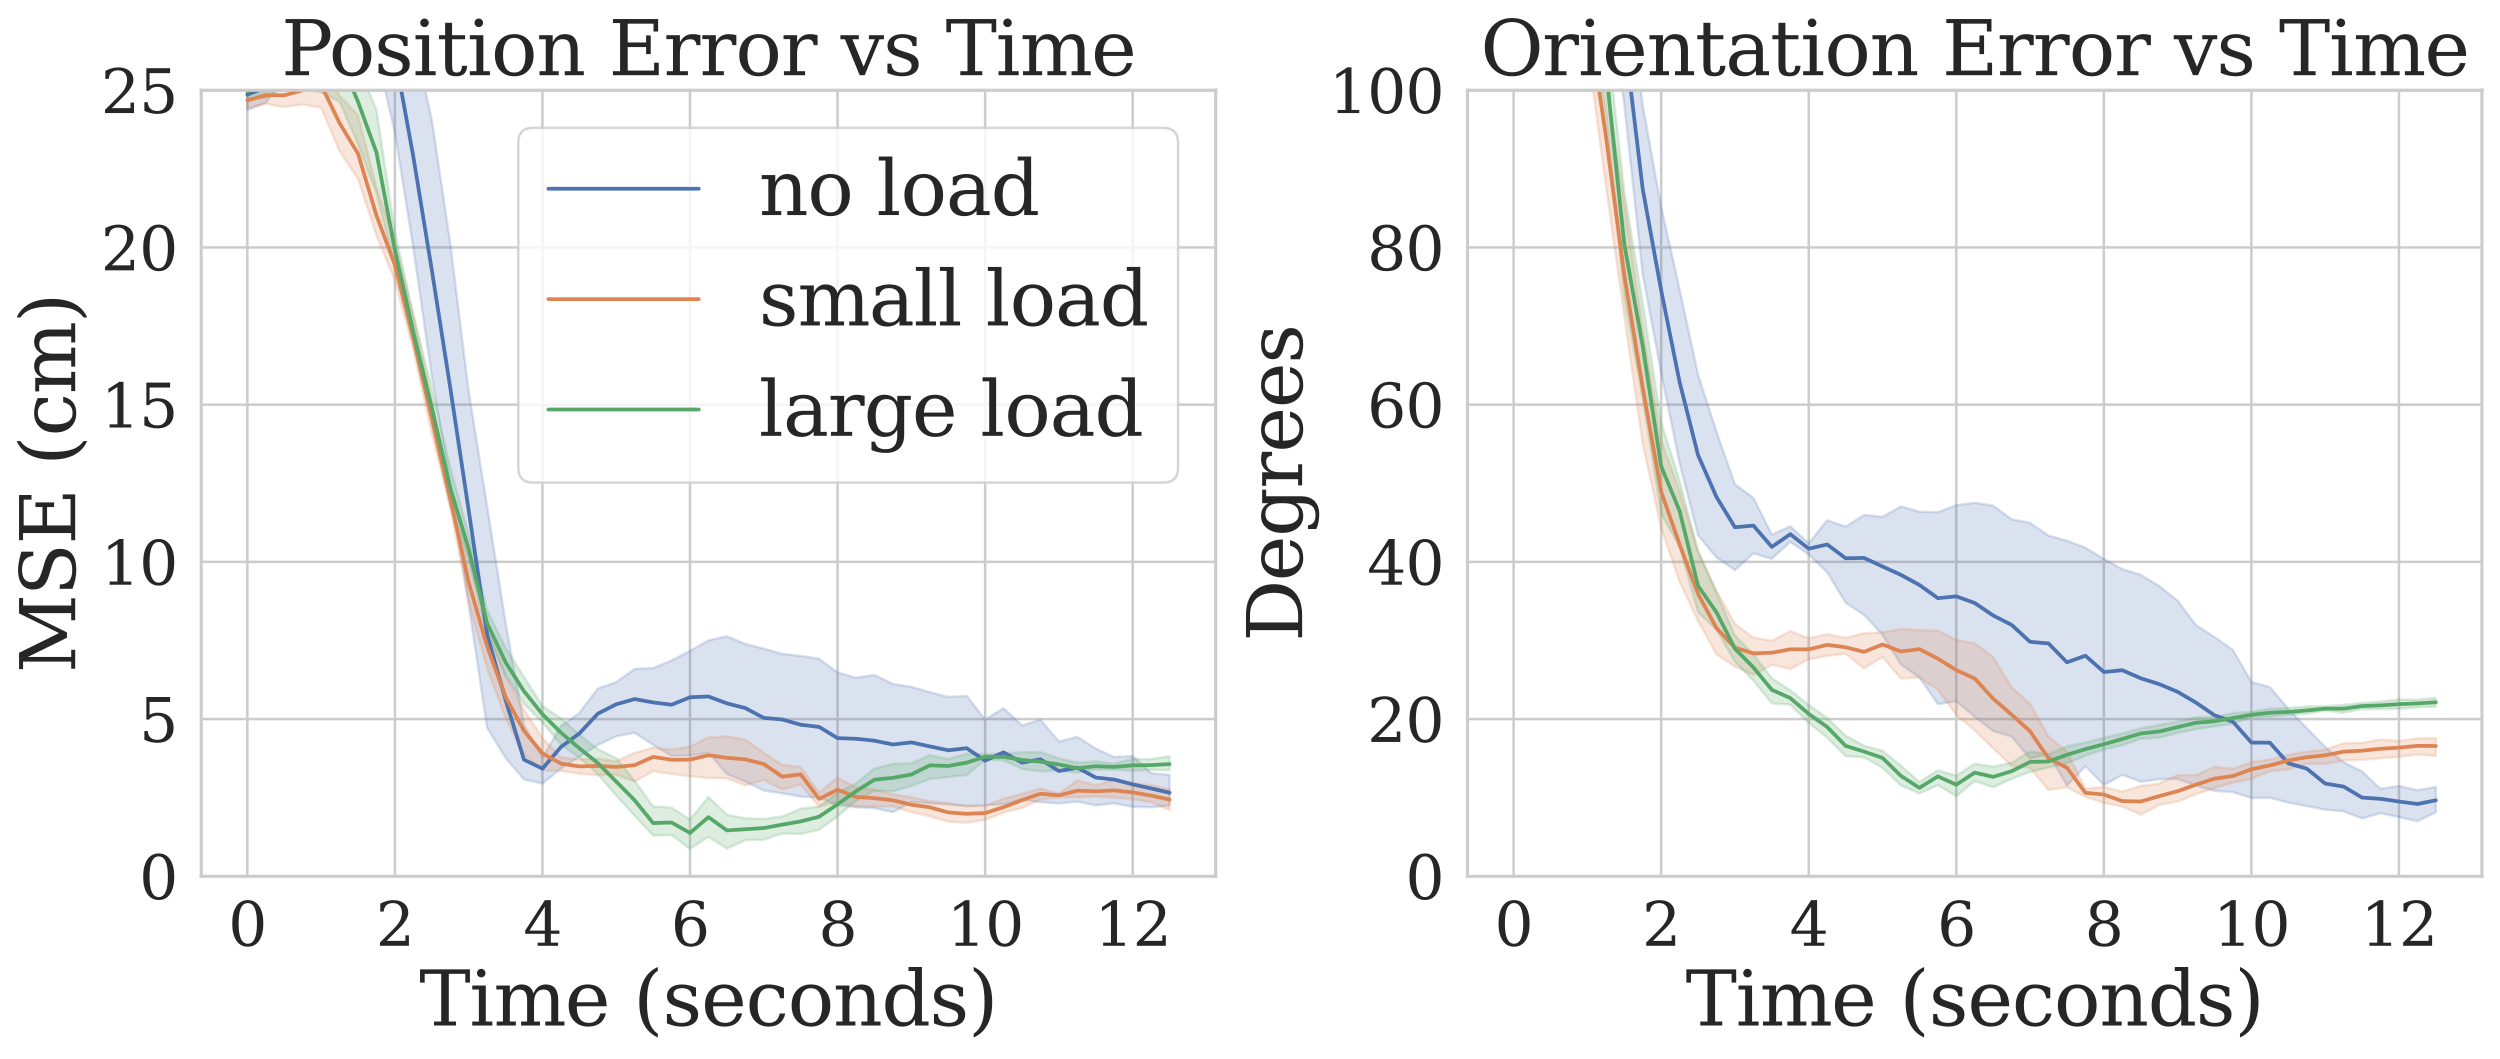 <?xml version="1.0" encoding="utf-8" standalone="no"?>
<!DOCTYPE svg PUBLIC "-//W3C//DTD SVG 1.1//EN"
  "http://www.w3.org/Graphics/SVG/1.1/DTD/svg11.dtd">
<svg xmlns:xlink="http://www.w3.org/1999/xlink" width="997.304pt" height="422.537pt" viewBox="0 0 997.304 422.537" xmlns="http://www.w3.org/2000/svg" version="1.1">
 <defs>
  <style type="text/css">*{stroke-linejoin: round; stroke-linecap: butt}</style>
 </defs>
 <g id="figure_1">
  <g id="patch_1">
   <path d="M 0 422.537 
L 997.304 422.537 
L 997.304 0 
L 0 0 
z
" style="fill: #ffffff"/>
  </g>
  <g id="axes_1">
   <g id="patch_2">
    <path d="M 80.274 349.575 
L 484.959 349.575 
L 484.959 35.995 
L 80.274 35.995 
z
" style="fill: #ffffff"/>
   </g>
   <g id="matplotlib.axis_1">
    <g id="xtick_1">
     <g id="line2d_1">
      <path d="M 98.669 349.575 
L 98.669 35.995 
" clip-path="url(#p1ae5645da7)" style="fill: none; stroke: #cccccc; stroke-linecap: round"/>
     </g>
     <g id="text_1">
      <!-- 0 -->
      <g style="fill: #262626" transform="translate(91.034 377.312) scale(0.24 -0.24)">
       <defs>
        <path id="DejaVuSerif-30" d="M 2034 219 
Q 2513 219 2750 744 
Q 2988 1269 2988 2328 
Q 2988 3391 2750 3916 
Q 2513 4441 2034 4441 
Q 1556 4441 1318 3916 
Q 1081 3391 1081 2328 
Q 1081 1269 1318 744 
Q 1556 219 2034 219 
z
M 2034 -91 
Q 1275 -91 848 546 
Q 422 1184 422 2328 
Q 422 3475 848 4112 
Q 1275 4750 2034 4750 
Q 2797 4750 3222 4112 
Q 3647 3475 3647 2328 
Q 3647 1184 3222 546 
Q 2797 -91 2034 -91 
z
" transform="scale(0.016)"/>
       </defs>
       <use xlink:href="#DejaVuSerif-30"/>
      </g>
     </g>
    </g>
    <g id="xtick_2">
     <g id="line2d_2">
      <path d="M 157.532 349.575 
L 157.532 35.995 
" clip-path="url(#p1ae5645da7)" style="fill: none; stroke: #cccccc; stroke-linecap: round"/>
     </g>
     <g id="text_2">
      <!-- 2 -->
      <g style="fill: #262626" transform="translate(149.897 377.312) scale(0.24 -0.24)">
       <defs>
        <path id="DejaVuSerif-32" d="M 819 3553 
L 469 3553 
L 469 4384 
Q 803 4563 1142 4656 
Q 1481 4750 1806 4750 
Q 2534 4750 2956 4397 
Q 3378 4044 3378 3438 
Q 3378 2753 2422 1800 
Q 2347 1728 2309 1691 
L 1131 513 
L 3078 513 
L 3078 1088 
L 3444 1088 
L 3444 0 
L 434 0 
L 434 341 
L 1850 1753 
Q 2319 2222 2519 2614 
Q 2719 3006 2719 3438 
Q 2719 3909 2473 4175 
Q 2228 4441 1797 4441 
Q 1350 4441 1106 4219 
Q 863 3997 819 3553 
z
" transform="scale(0.016)"/>
       </defs>
       <use xlink:href="#DejaVuSerif-32"/>
      </g>
     </g>
    </g>
    <g id="xtick_3">
     <g id="line2d_3">
      <path d="M 216.396 349.575 
L 216.396 35.995 
" clip-path="url(#p1ae5645da7)" style="fill: none; stroke: #cccccc; stroke-linecap: round"/>
     </g>
     <g id="text_3">
      <!-- 4 -->
      <g style="fill: #262626" transform="translate(208.761 377.312) scale(0.24 -0.24)">
       <defs>
        <path id="DejaVuSerif-34" d="M 2234 1581 
L 2234 4063 
L 641 1581 
L 2234 1581 
z
M 3609 0 
L 1484 0 
L 1484 331 
L 2234 331 
L 2234 1247 
L 197 1247 
L 197 1588 
L 2241 4750 
L 2859 4750 
L 2859 1581 
L 3750 1581 
L 3750 1247 
L 2859 1247 
L 2859 331 
L 3609 331 
L 3609 0 
z
" transform="scale(0.016)"/>
       </defs>
       <use xlink:href="#DejaVuSerif-34"/>
      </g>
     </g>
    </g>
    <g id="xtick_4">
     <g id="line2d_4">
      <path d="M 275.259 349.575 
L 275.259 35.995 
" clip-path="url(#p1ae5645da7)" style="fill: none; stroke: #cccccc; stroke-linecap: round"/>
     </g>
     <g id="text_4">
      <!-- 6 -->
      <g style="fill: #262626" transform="translate(267.624 377.312) scale(0.24 -0.24)">
       <defs>
        <path id="DejaVuSerif-36" d="M 2094 219 
Q 2534 219 2771 542 
Q 3009 866 3009 1472 
Q 3009 2078 2771 2401 
Q 2534 2725 2094 2725 
Q 1647 2725 1412 2412 
Q 1178 2100 1178 1509 
Q 1178 888 1415 553 
Q 1653 219 2094 219 
z
M 1075 2569 
Q 1288 2803 1556 2918 
Q 1825 3034 2163 3034 
Q 2859 3034 3264 2615 
Q 3669 2197 3669 1472 
Q 3669 763 3233 336 
Q 2797 -91 2069 -91 
Q 1278 -91 853 498 
Q 428 1088 428 2181 
Q 428 3406 931 4078 
Q 1434 4750 2350 4750 
Q 2597 4750 2869 4703 
Q 3141 4656 3425 4563 
L 3425 3794 
L 3072 3794 
Q 3034 4109 2831 4275 
Q 2628 4441 2284 4441 
Q 1678 4441 1381 3981 
Q 1084 3522 1075 2569 
z
" transform="scale(0.016)"/>
       </defs>
       <use xlink:href="#DejaVuSerif-36"/>
      </g>
     </g>
    </g>
    <g id="xtick_5">
     <g id="line2d_5">
      <path d="M 334.122 349.575 
L 334.122 35.995 
" clip-path="url(#p1ae5645da7)" style="fill: none; stroke: #cccccc; stroke-linecap: round"/>
     </g>
     <g id="text_5">
      <!-- 8 -->
      <g style="fill: #262626" transform="translate(326.487 377.312) scale(0.24 -0.24)">
       <defs>
        <path id="DejaVuSerif-38" d="M 2981 1275 
Q 2981 1775 2732 2051 
Q 2484 2328 2034 2328 
Q 1584 2328 1336 2051 
Q 1088 1775 1088 1275 
Q 1088 772 1336 495 
Q 1584 219 2034 219 
Q 2484 219 2732 495 
Q 2981 772 2981 1275 
z
M 2853 3541 
Q 2853 3966 2637 4203 
Q 2422 4441 2034 4441 
Q 1650 4441 1433 4203 
Q 1216 3966 1216 3541 
Q 1216 3113 1433 2875 
Q 1650 2638 2034 2638 
Q 2422 2638 2637 2875 
Q 2853 3113 2853 3541 
z
M 2516 2484 
Q 3047 2413 3344 2092 
Q 3641 1772 3641 1275 
Q 3641 619 3225 264 
Q 2809 -91 2034 -91 
Q 1263 -91 845 264 
Q 428 619 428 1275 
Q 428 1772 725 2092 
Q 1022 2413 1556 2484 
Q 1084 2569 832 2842 
Q 581 3116 581 3541 
Q 581 4103 968 4426 
Q 1356 4750 2034 4750 
Q 2713 4750 3100 4426 
Q 3488 4103 3488 3541 
Q 3488 3116 3236 2842 
Q 2984 2569 2516 2484 
z
" transform="scale(0.016)"/>
       </defs>
       <use xlink:href="#DejaVuSerif-38"/>
      </g>
     </g>
    </g>
    <g id="xtick_6">
     <g id="line2d_6">
      <path d="M 392.986 349.575 
L 392.986 35.995 
" clip-path="url(#p1ae5645da7)" style="fill: none; stroke: #cccccc; stroke-linecap: round"/>
     </g>
     <g id="text_6">
      <!-- 10 -->
      <g style="fill: #262626" transform="translate(377.716 377.312) scale(0.24 -0.24)">
       <defs>
        <path id="DejaVuSerif-31" d="M 909 0 
L 909 331 
L 1722 331 
L 1722 4213 
L 781 3603 
L 781 4013 
L 1919 4750 
L 2350 4750 
L 2350 331 
L 3163 331 
L 3163 0 
L 909 0 
z
" transform="scale(0.016)"/>
       </defs>
       <use xlink:href="#DejaVuSerif-31"/>
       <use xlink:href="#DejaVuSerif-30" x="63.623"/>
      </g>
     </g>
    </g>
    <g id="xtick_7">
     <g id="line2d_7">
      <path d="M 451.849 349.575 
L 451.849 35.995 
" clip-path="url(#p1ae5645da7)" style="fill: none; stroke: #cccccc; stroke-linecap: round"/>
     </g>
     <g id="text_7">
      <!-- 12 -->
      <g style="fill: #262626" transform="translate(436.579 377.312) scale(0.24 -0.24)">
       <use xlink:href="#DejaVuSerif-31"/>
       <use xlink:href="#DejaVuSerif-32" x="63.623"/>
      </g>
     </g>
    </g>
    <g id="text_8">
     <!-- Time (seconds) -->
     <g style="fill: #262626" transform="translate(167.274 409.098) scale(0.3 -0.3)">
      <defs>
       <path id="DejaVuSerif-54" d="M 1222 0 
L 1222 331 
L 1819 331 
L 1819 4294 
L 447 4294 
L 447 3566 
L 63 3566 
L 63 4666 
L 4206 4666 
L 4206 3566 
L 3822 3566 
L 3822 4294 
L 2450 4294 
L 2450 331 
L 3047 331 
L 3047 0 
L 1222 0 
z
" transform="scale(0.016)"/>
       <path id="DejaVuSerif-69" d="M 622 4353 
Q 622 4497 726 4603 
Q 831 4709 978 4709 
Q 1122 4709 1226 4603 
Q 1331 4497 1331 4353 
Q 1331 4206 1228 4103 
Q 1125 4000 978 4000 
Q 831 4000 726 4103 
Q 622 4206 622 4353 
z
M 1356 331 
L 1900 331 
L 1900 0 
L 231 0 
L 231 331 
L 781 331 
L 781 2988 
L 231 2988 
L 231 3322 
L 1356 3322 
L 1356 331 
z
" transform="scale(0.016)"/>
       <path id="DejaVuSerif-6d" d="M 3316 2675 
Q 3481 3041 3739 3227 
Q 3997 3413 4341 3413 
Q 4863 3413 5119 3089 
Q 5375 2766 5375 2113 
L 5375 331 
L 5894 331 
L 5894 0 
L 4300 0 
L 4300 331 
L 4800 331 
L 4800 2047 
Q 4800 2556 4650 2772 
Q 4500 2988 4153 2988 
Q 3769 2988 3567 2697 
Q 3366 2406 3366 1850 
L 3366 331 
L 3866 331 
L 3866 0 
L 2291 0 
L 2291 331 
L 2791 331 
L 2791 2069 
Q 2791 2566 2641 2777 
Q 2491 2988 2144 2988 
Q 1759 2988 1557 2697 
Q 1356 2406 1356 1850 
L 1356 331 
L 1856 331 
L 1856 0 
L 263 0 
L 263 331 
L 781 331 
L 781 2994 
L 231 2994 
L 231 3322 
L 1356 3322 
L 1356 2731 
Q 1516 3063 1762 3238 
Q 2009 3413 2322 3413 
Q 2709 3413 2968 3220 
Q 3228 3028 3316 2675 
z
" transform="scale(0.016)"/>
       <path id="DejaVuSerif-65" d="M 3469 1600 
L 991 1600 
L 991 1575 
Q 991 903 1244 561 
Q 1497 219 1991 219 
Q 2369 219 2611 417 
Q 2853 616 2950 1006 
L 3413 1006 
Q 3275 459 2904 184 
Q 2534 -91 1931 -91 
Q 1203 -91 761 389 
Q 319 869 319 1663 
Q 319 2450 753 2931 
Q 1188 3413 1894 3413 
Q 2647 3413 3050 2948 
Q 3453 2484 3469 1600 
z
M 2791 1931 
Q 2772 2513 2545 2808 
Q 2319 3103 1894 3103 
Q 1497 3103 1269 2806 
Q 1041 2509 991 1931 
L 2791 1931 
z
" transform="scale(0.016)"/>
       <path id="DejaVuSerif-20" transform="scale(0.016)"/>
       <path id="DejaVuSerif-28" d="M 2041 -997 
Q 1281 -656 893 83 
Q 506 822 506 1931 
Q 506 3044 893 3783 
Q 1281 4522 2041 4863 
L 2041 4556 
Q 1559 4225 1350 3623 
Q 1141 3022 1141 1931 
Q 1141 844 1350 242 
Q 1559 -359 2041 -691 
L 2041 -997 
z
" transform="scale(0.016)"/>
       <path id="DejaVuSerif-73" d="M 359 184 
L 359 959 
L 691 959 
Q 703 588 923 403 
Q 1144 219 1575 219 
Q 1963 219 2166 364 
Q 2369 509 2369 788 
Q 2369 1006 2220 1140 
Q 2072 1275 1594 1428 
L 1178 1569 
Q 750 1706 558 1912 
Q 366 2119 366 2438 
Q 366 2894 700 3153 
Q 1034 3413 1625 3413 
Q 1888 3413 2178 3344 
Q 2469 3275 2778 3144 
L 2778 2419 
L 2447 2419 
Q 2434 2741 2221 2922 
Q 2009 3103 1644 3103 
Q 1281 3103 1095 2975 
Q 909 2847 909 2591 
Q 909 2381 1050 2254 
Q 1191 2128 1613 1997 
L 2069 1856 
Q 2541 1709 2748 1489 
Q 2956 1269 2956 922 
Q 2956 450 2595 179 
Q 2234 -91 1600 -91 
Q 1278 -91 972 -22 
Q 666 47 359 184 
z
" transform="scale(0.016)"/>
       <path id="DejaVuSerif-63" d="M 3291 997 
Q 3169 466 2822 187 
Q 2475 -91 1925 -91 
Q 1200 -91 759 389 
Q 319 869 319 1663 
Q 319 2459 759 2936 
Q 1200 3413 1925 3413 
Q 2241 3413 2553 3339 
Q 2866 3266 3181 3116 
L 3181 2266 
L 2847 2266 
Q 2781 2703 2561 2903 
Q 2341 3103 1931 3103 
Q 1466 3103 1228 2742 
Q 991 2381 991 1663 
Q 991 944 1227 581 
Q 1463 219 1931 219 
Q 2303 219 2525 412 
Q 2747 606 2828 997 
L 3291 997 
z
" transform="scale(0.016)"/>
       <path id="DejaVuSerif-6f" d="M 1925 219 
Q 2388 219 2623 584 
Q 2859 950 2859 1663 
Q 2859 2375 2623 2739 
Q 2388 3103 1925 3103 
Q 1463 3103 1227 2739 
Q 991 2375 991 1663 
Q 991 950 1228 584 
Q 1466 219 1925 219 
z
M 1925 -91 
Q 1200 -91 759 389 
Q 319 869 319 1663 
Q 319 2456 758 2934 
Q 1197 3413 1925 3413 
Q 2653 3413 3092 2934 
Q 3531 2456 3531 1663 
Q 3531 869 3092 389 
Q 2653 -91 1925 -91 
z
" transform="scale(0.016)"/>
       <path id="DejaVuSerif-6e" d="M 263 0 
L 263 331 
L 781 331 
L 781 2988 
L 231 2988 
L 231 3322 
L 1356 3322 
L 1356 2731 
Q 1516 3069 1770 3241 
Q 2025 3413 2363 3413 
Q 2913 3413 3172 3097 
Q 3431 2781 3431 2113 
L 3431 331 
L 3944 331 
L 3944 0 
L 2356 0 
L 2356 331 
L 2853 331 
L 2853 1931 
Q 2853 2541 2703 2767 
Q 2553 2994 2175 2994 
Q 1775 2994 1565 2701 
Q 1356 2409 1356 1850 
L 1356 331 
L 1856 331 
L 1856 0 
L 263 0 
z
" transform="scale(0.016)"/>
       <path id="DejaVuSerif-64" d="M 3359 331 
L 3909 331 
L 3909 0 
L 2784 0 
L 2784 519 
Q 2616 206 2355 57 
Q 2094 -91 1709 -91 
Q 1097 -91 708 395 
Q 319 881 319 1663 
Q 319 2444 706 2928 
Q 1094 3413 1709 3413 
Q 2094 3413 2355 3264 
Q 2616 3116 2784 2803 
L 2784 4531 
L 2241 4531 
L 2241 4863 
L 3359 4863 
L 3359 331 
z
M 2784 1497 
L 2784 1825 
Q 2784 2422 2554 2737 
Q 2325 3053 1888 3053 
Q 1444 3053 1217 2703 
Q 991 2353 991 1663 
Q 991 975 1217 622 
Q 1444 269 1888 269 
Q 2325 269 2554 583 
Q 2784 897 2784 1497 
z
" transform="scale(0.016)"/>
       <path id="DejaVuSerif-29" d="M 453 -997 
L 453 -691 
Q 934 -359 1145 242 
Q 1356 844 1356 1931 
Q 1356 3022 1145 3623 
Q 934 4225 453 4556 
L 453 4863 
Q 1216 4522 1603 3783 
Q 1991 3044 1991 1931 
Q 1991 822 1603 83 
Q 1216 -656 453 -997 
z
" transform="scale(0.016)"/>
      </defs>
      <use xlink:href="#DejaVuSerif-54"/>
      <use xlink:href="#DejaVuSerif-69" x="66.699"/>
      <use xlink:href="#DejaVuSerif-6d" x="98.682"/>
      <use xlink:href="#DejaVuSerif-65" x="193.506"/>
      <use xlink:href="#DejaVuSerif-20" x="252.686"/>
      <use xlink:href="#DejaVuSerif-28" x="284.473"/>
      <use xlink:href="#DejaVuSerif-73" x="323.486"/>
      <use xlink:href="#DejaVuSerif-65" x="374.805"/>
      <use xlink:href="#DejaVuSerif-63" x="433.984"/>
      <use xlink:href="#DejaVuSerif-6f" x="489.99"/>
      <use xlink:href="#DejaVuSerif-6e" x="550.195"/>
      <use xlink:href="#DejaVuSerif-64" x="614.6"/>
      <use xlink:href="#DejaVuSerif-73" x="678.613"/>
      <use xlink:href="#DejaVuSerif-29" x="729.932"/>
     </g>
    </g>
   </g>
   <g id="matplotlib.axis_2">
    <g id="ytick_1">
     <g id="line2d_8">
      <path d="M 80.274 349.575 
L 484.959 349.575 
" clip-path="url(#p1ae5645da7)" style="fill: none; stroke: #cccccc; stroke-linecap: round"/>
     </g>
     <g id="text_9">
      <!-- 0 -->
      <g style="fill: #262626" transform="translate(55.504 358.693) scale(0.24 -0.24)">
       <use xlink:href="#DejaVuSerif-30"/>
      </g>
     </g>
    </g>
    <g id="ytick_2">
     <g id="line2d_9">
      <path d="M 80.274 286.859 
L 484.959 286.859 
" clip-path="url(#p1ae5645da7)" style="fill: none; stroke: #cccccc; stroke-linecap: round"/>
     </g>
     <g id="text_10">
      <!-- 5 -->
      <g style="fill: #262626" transform="translate(55.504 295.977) scale(0.24 -0.24)">
       <defs>
        <path id="DejaVuSerif-35" d="M 3219 4666 
L 3219 4153 
L 1081 4153 
L 1081 2816 
Q 1244 2928 1461 2984 
Q 1678 3041 1947 3041 
Q 2703 3041 3140 2622 
Q 3578 2203 3578 1478 
Q 3578 738 3136 323 
Q 2694 -91 1894 -91 
Q 1572 -91 1234 -12 
Q 897 66 544 225 
L 544 1131 
L 897 1131 
Q 925 688 1179 453 
Q 1434 219 1894 219 
Q 2388 219 2653 544 
Q 2919 869 2919 1478 
Q 2919 2084 2655 2407 
Q 2391 2731 1894 2731 
Q 1613 2731 1398 2631 
Q 1184 2531 1019 2322 
L 750 2322 
L 750 4666 
L 3219 4666 
z
" transform="scale(0.016)"/>
       </defs>
       <use xlink:href="#DejaVuSerif-35"/>
      </g>
     </g>
    </g>
    <g id="ytick_3">
     <g id="line2d_10">
      <path d="M 80.274 224.143 
L 484.959 224.143 
" clip-path="url(#p1ae5645da7)" style="fill: none; stroke: #cccccc; stroke-linecap: round"/>
     </g>
     <g id="text_11">
      <!-- 10 -->
      <g style="fill: #262626" transform="translate(40.234 233.261) scale(0.24 -0.24)">
       <use xlink:href="#DejaVuSerif-31"/>
       <use xlink:href="#DejaVuSerif-30" x="63.623"/>
      </g>
     </g>
    </g>
    <g id="ytick_4">
     <g id="line2d_11">
      <path d="M 80.274 161.427 
L 484.959 161.427 
" clip-path="url(#p1ae5645da7)" style="fill: none; stroke: #cccccc; stroke-linecap: round"/>
     </g>
     <g id="text_12">
      <!-- 15 -->
      <g style="fill: #262626" transform="translate(40.234 170.545) scale(0.24 -0.24)">
       <use xlink:href="#DejaVuSerif-31"/>
       <use xlink:href="#DejaVuSerif-35" x="63.623"/>
      </g>
     </g>
    </g>
    <g id="ytick_5">
     <g id="line2d_12">
      <path d="M 80.274 98.711 
L 484.959 98.711 
" clip-path="url(#p1ae5645da7)" style="fill: none; stroke: #cccccc; stroke-linecap: round"/>
     </g>
     <g id="text_13">
      <!-- 20 -->
      <g style="fill: #262626" transform="translate(40.234 107.829) scale(0.24 -0.24)">
       <use xlink:href="#DejaVuSerif-32"/>
       <use xlink:href="#DejaVuSerif-30" x="63.623"/>
      </g>
     </g>
    </g>
    <g id="ytick_6">
     <g id="line2d_13">
      <path d="M 80.274 35.995 
L 484.959 35.995 
" clip-path="url(#p1ae5645da7)" style="fill: none; stroke: #cccccc; stroke-linecap: round"/>
     </g>
     <g id="text_14">
      <!-- 25 -->
      <g style="fill: #262626" transform="translate(40.234 45.113) scale(0.24 -0.24)">
       <use xlink:href="#DejaVuSerif-32"/>
       <use xlink:href="#DejaVuSerif-35" x="63.623"/>
      </g>
     </g>
    </g>
    <g id="text_15">
     <!-- MSE (cm) -->
     <g style="fill: #262626" transform="translate(29.995 268.465) rotate(-90) scale(0.3 -0.3)">
      <defs>
       <path id="DejaVuSerif-4d" d="M 353 0 
L 353 331 
L 947 331 
L 947 4331 
L 319 4331 
L 319 4666 
L 1678 4666 
L 3316 1344 
L 4953 4666 
L 6228 4666 
L 6228 4331 
L 5606 4331 
L 5606 331 
L 6203 331 
L 6203 0 
L 4378 0 
L 4378 331 
L 4972 331 
L 4972 3938 
L 3372 684 
L 2931 684 
L 1331 3938 
L 1331 331 
L 1925 331 
L 1925 0 
L 353 0 
z
" transform="scale(0.016)"/>
       <path id="DejaVuSerif-53" d="M 594 225 
L 594 1288 
L 953 1284 
Q 969 753 1261 498 
Q 1553 244 2150 244 
Q 2706 244 2998 464 
Q 3291 684 3291 1106 
Q 3291 1444 3114 1625 
Q 2938 1806 2369 1978 
L 1753 2163 
Q 1084 2366 811 2669 
Q 538 2972 538 3500 
Q 538 4094 959 4422 
Q 1381 4750 2144 4750 
Q 2469 4750 2856 4679 
Q 3244 4609 3681 4475 
L 3681 3481 
L 3328 3481 
Q 3275 3975 2998 4195 
Q 2722 4416 2156 4416 
Q 1663 4416 1405 4214 
Q 1147 4013 1147 3628 
Q 1147 3294 1340 3103 
Q 1534 2913 2163 2725 
L 2741 2553 
Q 3375 2363 3645 2067 
Q 3916 1772 3916 1275 
Q 3916 597 3481 253 
Q 3047 -91 2188 -91 
Q 1803 -91 1404 -12 
Q 1006 66 594 225 
z
" transform="scale(0.016)"/>
       <path id="DejaVuSerif-45" d="M 353 0 
L 353 331 
L 947 331 
L 947 4331 
L 353 4331 
L 353 4666 
L 4109 4666 
L 4109 3628 
L 3725 3628 
L 3725 4281 
L 1581 4281 
L 1581 2719 
L 3109 2719 
L 3109 3303 
L 3494 3303 
L 3494 1753 
L 3109 1753 
L 3109 2338 
L 1581 2338 
L 1581 384 
L 3775 384 
L 3775 1038 
L 4159 1038 
L 4159 0 
L 353 0 
z
" transform="scale(0.016)"/>
      </defs>
      <use xlink:href="#DejaVuSerif-4d"/>
      <use xlink:href="#DejaVuSerif-53" x="102.393"/>
      <use xlink:href="#DejaVuSerif-45" x="170.898"/>
      <use xlink:href="#DejaVuSerif-20" x="243.896"/>
      <use xlink:href="#DejaVuSerif-28" x="275.684"/>
      <use xlink:href="#DejaVuSerif-63" x="314.697"/>
      <use xlink:href="#DejaVuSerif-6d" x="370.703"/>
      <use xlink:href="#DejaVuSerif-29" x="465.527"/>
     </g>
    </g>
   </g>
   <g id="PolyCollection_1">
    <defs>
     <path id="m6fb184fb00" d="M 98.669 -391.15 
L 98.669 -378.614 
L 106.027 -381.629 
L 113.385 -390.931 
L 120.743 -401.334 
L 128.101 -418.755 
L 135.459 -422.033 
L 142.817 -417.766 
L 150.175 -401.503 
L 157.532 -369.666 
L 164.89 -323.632 
L 172.248 -272.492 
L 179.606 -229.033 
L 186.964 -181.417 
L 194.322 -132.223 
L 201.68 -120.201 
L 209.038 -111.585 
L 216.396 -109.942 
L 223.754 -115.952 
L 231.112 -120.698 
L 238.469 -125.353 
L 245.827 -128.798 
L 253.185 -130.246 
L 260.543 -125.378 
L 267.901 -121.03 
L 275.259 -121.216 
L 282.617 -122.246 
L 289.975 -113.774 
L 297.333 -110.686 
L 304.691 -107.177 
L 312.049 -106.069 
L 319.406 -104.739 
L 326.764 -104.342 
L 334.122 -101.34 
L 341.48 -100.546 
L 348.838 -100.135 
L 356.196 -98.562 
L 363.554 -102.577 
L 370.912 -102.038 
L 378.27 -101.638 
L 385.628 -100.937 
L 392.986 -101.325 
L 400.343 -101.703 
L 407.701 -103.532 
L 415.059 -102.593 
L 422.417 -102.016 
L 429.775 -102.797 
L 437.133 -101.251 
L 444.491 -102.079 
L 451.849 -100.656 
L 459.207 -100.52 
L 466.565 -101.228 
L 466.565 -113.387 
L 466.565 -113.387 
L 459.207 -114.106 
L 451.849 -120.946 
L 444.491 -120.527 
L 437.133 -123.895 
L 429.775 -128.6 
L 422.417 -126.737 
L 415.059 -135.393 
L 407.701 -133.132 
L 400.343 -140.011 
L 392.986 -135.529 
L 385.628 -144.912 
L 378.27 -144.53 
L 370.912 -146.401 
L 363.554 -148.554 
L 356.196 -149.679 
L 348.838 -153.248 
L 341.48 -152.204 
L 334.122 -154.264 
L 326.764 -159.714 
L 319.406 -160.871 
L 312.049 -161.69 
L 304.691 -163.779 
L 297.333 -165.614 
L 289.975 -168.718 
L 282.617 -167.075 
L 275.259 -162.845 
L 267.901 -159.054 
L 260.543 -156.037 
L 253.185 -155.693 
L 245.827 -150.389 
L 238.469 -147.871 
L 231.112 -138.108 
L 223.754 -132.868 
L 216.396 -120.284 
L 209.038 -133.322 
L 201.68 -174.258 
L 194.322 -220.572 
L 186.964 -266.429 
L 179.606 -325.65 
L 172.248 -374.771 
L 164.89 -408.015 
L 157.532 -435.985 
L 150.175 -451.528 
L 142.817 -454.815 
L 135.459 -449.123 
L 128.101 -432.268 
L 120.743 -416.152 
L 113.385 -400.432 
L 106.027 -393.445 
L 98.669 -391.15 
z
" style="stroke: #4c72b0; stroke-opacity: 0.2"/>
    </defs>
    <g clip-path="url(#p1ae5645da7)">
     <use xlink:href="#m6fb184fb00" x="0" y="422.537" style="fill: #4c72b0; fill-opacity: 0.2; stroke: #4c72b0; stroke-opacity: 0.2"/>
    </g>
   </g>
   <g id="PolyCollection_2">
    <defs>
     <path id="m4ebd3f63b5" d="M 98.669 -387.871 
L 98.669 -379.35 
L 106.027 -381.133 
L 113.385 -379.863 
L 120.743 -380.859 
L 128.101 -379.636 
L 135.459 -362.249 
L 142.817 -351.19 
L 150.175 -328.695 
L 157.532 -310.632 
L 164.89 -282.922 
L 172.248 -249.488 
L 179.606 -219.973 
L 186.964 -182.33 
L 194.322 -155.957 
L 201.68 -136.092 
L 209.038 -121.688 
L 216.396 -115.155 
L 223.754 -115.079 
L 231.112 -113.851 
L 238.469 -113.337 
L 245.827 -113.428 
L 253.185 -110.785 
L 260.543 -114.894 
L 267.901 -113.793 
L 275.259 -112.927 
L 282.617 -112.167 
L 289.975 -112.063 
L 297.333 -109.22 
L 304.691 -111.449 
L 312.049 -107.586 
L 319.406 -109.622 
L 326.764 -100.757 
L 334.122 -102.605 
L 341.48 -100.772 
L 348.838 -100.766 
L 356.196 -100.851 
L 363.554 -98.59 
L 370.912 -96.892 
L 378.27 -94.761 
L 385.628 -94.326 
L 392.986 -95.484 
L 400.343 -98.426 
L 407.701 -100.151 
L 415.059 -103.629 
L 422.417 -104.45 
L 429.775 -104.502 
L 437.133 -104.755 
L 444.491 -104.35 
L 451.849 -103.682 
L 459.207 -102.537 
L 466.565 -99.395 
L 466.565 -107.708 
L 466.565 -107.708 
L 459.207 -109.265 
L 451.849 -110.33 
L 444.491 -111.521 
L 437.133 -109.285 
L 429.775 -111.223 
L 422.417 -105.934 
L 415.059 -108.028 
L 407.701 -105.872 
L 400.343 -103.955 
L 392.986 -101.107 
L 385.628 -101.034 
L 378.27 -102.177 
L 370.912 -102.936 
L 363.554 -104.478 
L 356.196 -105.688 
L 348.838 -107.571 
L 341.48 -108.328 
L 334.122 -112.305 
L 326.764 -106.401 
L 319.406 -116.578 
L 312.049 -117.407 
L 304.691 -122.243 
L 297.333 -127.469 
L 289.975 -128.789 
L 282.617 -128.337 
L 275.259 -124.655 
L 267.901 -123.521 
L 260.543 -124.32 
L 253.185 -122.171 
L 245.827 -118.867 
L 238.469 -119.89 
L 231.112 -119.622 
L 223.754 -120.403 
L 216.396 -128.046 
L 209.038 -139.438 
L 201.68 -152.938 
L 194.322 -172.551 
L 186.964 -202.964 
L 179.606 -227.186 
L 172.248 -262.59 
L 164.89 -296.156 
L 157.532 -326.333 
L 150.175 -347.715 
L 142.817 -376.424 
L 135.459 -384.398 
L 128.101 -398.495 
L 120.743 -394.52 
L 113.385 -389.957 
L 106.027 -389.79 
L 98.669 -387.871 
z
" style="stroke: #dd8452; stroke-opacity: 0.2"/>
    </defs>
    <g clip-path="url(#p1ae5645da7)">
     <use xlink:href="#m4ebd3f63b5" x="0" y="422.537" style="fill: #dd8452; fill-opacity: 0.2; stroke: #dd8452; stroke-opacity: 0.2"/>
    </g>
   </g>
   <g id="PolyCollection_3">
    <defs>
     <path id="mf44605159b" d="M 98.669 -390.609 
L 98.669 -383.314 
L 106.027 -383.476 
L 113.385 -387.958 
L 120.743 -387.548 
L 128.101 -385.634 
L 135.459 -382.086 
L 142.817 -365.038 
L 150.175 -345.407 
L 157.532 -315.977 
L 164.89 -285.415 
L 172.248 -254.176 
L 179.606 -220.75 
L 186.964 -199.039 
L 194.322 -169.818 
L 201.68 -153.145 
L 209.038 -141.764 
L 216.396 -134.363 
L 223.754 -125.477 
L 231.112 -120.311 
L 238.469 -113.737 
L 245.827 -105.162 
L 253.185 -97.162 
L 260.543 -89.229 
L 267.901 -89.421 
L 275.259 -83.903 
L 282.617 -88.691 
L 289.975 -84.037 
L 297.333 -87.396 
L 304.691 -87.553 
L 312.049 -90.036 
L 319.406 -89.842 
L 326.764 -91.544 
L 334.122 -96.873 
L 341.48 -103.116 
L 348.838 -107.092 
L 356.196 -106.876 
L 363.554 -109.015 
L 370.912 -111.757 
L 378.27 -112.589 
L 385.628 -113.317 
L 392.986 -119.454 
L 400.343 -119.237 
L 407.701 -115.811 
L 415.059 -114.846 
L 422.417 -115.158 
L 429.775 -114.344 
L 437.133 -115.5 
L 444.491 -115.523 
L 451.849 -115.088 
L 459.207 -115.42 
L 466.565 -115.248 
L 466.565 -120.85 
L 466.565 -120.85 
L 459.207 -119.664 
L 451.849 -119.779 
L 444.491 -117.953 
L 437.133 -118.827 
L 429.775 -118.332 
L 422.417 -119.998 
L 415.059 -122.522 
L 407.701 -122.417 
L 400.343 -121.98 
L 392.986 -121.707 
L 385.628 -121.887 
L 378.27 -119.745 
L 370.912 -121.287 
L 363.554 -118.046 
L 356.196 -117.777 
L 348.838 -115.927 
L 341.48 -110.085 
L 334.122 -106.228 
L 326.764 -100.825 
L 319.406 -99.908 
L 312.049 -96.803 
L 304.691 -95.877 
L 297.333 -96.083 
L 289.975 -97.507 
L 282.617 -104.633 
L 275.259 -95.599 
L 267.901 -100.37 
L 260.543 -100.833 
L 253.185 -111.022 
L 245.827 -120.116 
L 238.469 -123.673 
L 231.112 -129.453 
L 223.754 -136.047 
L 216.396 -140.856 
L 209.038 -152.505 
L 201.68 -164.144 
L 194.322 -179.037 
L 186.964 -209.251 
L 179.606 -236.035 
L 172.248 -267.553 
L 164.89 -297.213 
L 157.532 -329.958 
L 150.175 -378.668 
L 142.817 -396.741 
L 135.459 -413.252 
L 128.101 -407.05 
L 120.743 -402.701 
L 113.385 -396 
L 106.027 -392.174 
L 98.669 -390.609 
z
" style="stroke: #55a868; stroke-opacity: 0.2"/>
    </defs>
    <g clip-path="url(#p1ae5645da7)">
     <use xlink:href="#mf44605159b" x="0" y="422.537" style="fill: #55a868; fill-opacity: 0.2; stroke: #55a868; stroke-opacity: 0.2"/>
    </g>
   </g>
   <g id="line2d_14">
    <path d="M 98.669 37.71 
L 106.027 34.959 
L 113.385 26.856 
L 120.743 13.442 
L 127.266 -1 
M 150.656 -1 
L 157.532 22.039 
L 164.89 62.574 
L 172.248 107.643 
L 179.606 154.622 
L 186.964 203.547 
L 194.322 253.222 
L 201.68 279.212 
L 209.038 303.065 
L 216.396 306.628 
L 223.754 298.009 
L 231.112 292.587 
L 238.469 284.71 
L 245.827 280.954 
L 253.185 278.872 
L 260.543 280.213 
L 267.901 281.138 
L 275.259 278.151 
L 282.617 277.845 
L 289.975 280.594 
L 297.333 282.478 
L 304.691 286.396 
L 312.049 287.024 
L 319.406 289.114 
L 326.764 289.986 
L 334.122 294.454 
L 341.48 294.725 
L 348.838 295.482 
L 356.196 296.994 
L 363.554 296.156 
L 370.912 297.766 
L 378.27 299.307 
L 385.628 298.472 
L 392.986 303.432 
L 400.343 300.123 
L 407.701 304.25 
L 415.059 302.892 
L 422.417 307.576 
L 429.775 306.241 
L 437.133 310.194 
L 444.491 310.986 
L 451.849 312.909 
L 459.207 314.546 
L 466.565 316.209 
" clip-path="url(#p1ae5645da7)" style="fill: none; stroke: #4c72b0; stroke-width: 1.5; stroke-linecap: round"/>
   </g>
   <g id="line2d_15">
    <path d="M 98.669 40.062 
L 106.027 38.011 
L 113.385 38.013 
L 120.743 35.989 
L 128.101 33.92 
L 135.459 49.09 
L 142.817 61.285 
L 150.175 85.939 
L 157.532 105.675 
L 164.89 134.792 
L 172.248 166.877 
L 179.606 198.941 
L 186.964 232.312 
L 194.322 257.836 
L 201.68 278.022 
L 209.038 291.555 
L 216.396 300.558 
L 223.754 304.602 
L 231.112 305.735 
L 238.469 305.538 
L 245.827 305.948 
L 253.185 305.244 
L 260.543 301.94 
L 267.901 303.1 
L 275.259 303.019 
L 282.617 301.284 
L 289.975 302.315 
L 297.333 302.923 
L 304.691 304.804 
L 312.049 309.815 
L 319.406 308.923 
L 326.764 318.695 
L 334.122 315.054 
L 341.48 317.926 
L 348.838 318.414 
L 356.196 319.268 
L 363.554 321.011 
L 370.912 322.057 
L 378.27 324.095 
L 385.628 324.643 
L 392.986 324.326 
L 400.343 322.006 
L 407.701 319.163 
L 415.059 316.65 
L 422.417 317.277 
L 429.775 315.412 
L 437.133 315.675 
L 444.491 315.306 
L 451.849 316.087 
L 459.207 317.389 
L 466.565 318.976 
" clip-path="url(#p1ae5645da7)" style="fill: none; stroke: #dd8452; stroke-width: 1.5; stroke-linecap: round"/>
   </g>
   <g id="line2d_16">
    <path d="M 98.669 36.364 
L 106.027 34.861 
L 113.385 30.325 
L 120.743 26.328 
L 128.101 25.174 
L 135.459 23.124 
L 142.817 40.579 
L 150.175 60.853 
L 157.532 99.753 
L 164.89 132.482 
L 172.248 162.621 
L 179.606 194.58 
L 186.964 219.105 
L 194.322 248.597 
L 201.68 264.221 
L 209.038 275.763 
L 216.396 284.928 
L 223.754 292.251 
L 231.112 298.505 
L 238.469 304.388 
L 245.827 311.794 
L 253.185 319.27 
L 260.543 328.332 
L 267.901 328.126 
L 275.259 332.274 
L 282.617 325.98 
L 289.975 331.274 
L 297.333 330.798 
L 304.691 330.326 
L 312.049 328.959 
L 319.406 327.678 
L 326.764 325.803 
L 334.122 320.837 
L 341.48 315.642 
L 348.838 311.028 
L 356.196 310.285 
L 363.554 308.971 
L 370.912 305.314 
L 378.27 305.556 
L 385.628 304.234 
L 392.986 301.887 
L 400.343 301.928 
L 407.701 303.155 
L 415.059 303.853 
L 422.417 304.96 
L 429.775 306.485 
L 437.133 305.644 
L 444.491 305.938 
L 451.849 305.312 
L 459.207 305.223 
L 466.565 304.822 
" clip-path="url(#p1ae5645da7)" style="fill: none; stroke: #55a868; stroke-width: 1.5; stroke-linecap: round"/>
   </g>
   <g id="patch_3">
    <path d="M 80.274 349.575 
L 80.274 35.995 
" style="fill: none; stroke: #cccccc; stroke-width: 1.25; stroke-linejoin: miter; stroke-linecap: square"/>
   </g>
   <g id="patch_4">
    <path d="M 484.959 349.575 
L 484.959 35.995 
" style="fill: none; stroke: #cccccc; stroke-width: 1.25; stroke-linejoin: miter; stroke-linecap: square"/>
   </g>
   <g id="patch_5">
    <path d="M 80.274 349.575 
L 484.959 349.575 
" style="fill: none; stroke: #cccccc; stroke-width: 1.25; stroke-linejoin: miter; stroke-linecap: square"/>
   </g>
   <g id="patch_6">
    <path d="M 80.274 35.995 
L 484.959 35.995 
" style="fill: none; stroke: #cccccc; stroke-width: 1.25; stroke-linejoin: miter; stroke-linecap: square"/>
   </g>
   <g id="text_16">
    <!-- Position Error vs Time -->
    <g style="fill: #262626" transform="translate(112.215 29.995) scale(0.3 -0.3)">
     <defs>
      <path id="DejaVuSerif-50" d="M 1581 2375 
L 2406 2375 
Q 2872 2375 3115 2626 
Q 3359 2878 3359 3353 
Q 3359 3831 3115 4081 
Q 2872 4331 2406 4331 
L 1581 4331 
L 1581 2375 
z
M 353 0 
L 353 331 
L 947 331 
L 947 4331 
L 353 4331 
L 353 4666 
L 2559 4666 
Q 3259 4666 3668 4311 
Q 4078 3956 4078 3353 
Q 4078 2753 3668 2397 
Q 3259 2041 2559 2041 
L 1581 2041 
L 1581 331 
L 2303 331 
L 2303 0 
L 353 0 
z
" transform="scale(0.016)"/>
      <path id="DejaVuSerif-74" d="M 691 2988 
L 184 2988 
L 184 3322 
L 691 3322 
L 691 4353 
L 1269 4353 
L 1269 3322 
L 2350 3322 
L 2350 2988 
L 1269 2988 
L 1269 878 
Q 1269 456 1350 337 
Q 1431 219 1650 219 
Q 1875 219 1978 351 
Q 2081 484 2088 781 
L 2522 781 
Q 2497 328 2275 118 
Q 2053 -91 1600 -91 
Q 1103 -91 897 129 
Q 691 350 691 878 
L 691 2988 
z
" transform="scale(0.016)"/>
      <path id="DejaVuSerif-72" d="M 3059 3328 
L 3059 2497 
L 2728 2497 
Q 2713 2744 2591 2866 
Q 2469 2988 2234 2988 
Q 1809 2988 1582 2694 
Q 1356 2400 1356 1850 
L 1356 331 
L 2022 331 
L 2022 0 
L 263 0 
L 263 331 
L 781 331 
L 781 2994 
L 231 2994 
L 231 3322 
L 1356 3322 
L 1356 2731 
Q 1525 3078 1790 3245 
Q 2056 3413 2438 3413 
Q 2578 3413 2733 3391 
Q 2888 3369 3059 3328 
z
" transform="scale(0.016)"/>
      <path id="DejaVuSerif-76" d="M 1581 0 
L 359 2988 
L -19 2988 
L -19 3322 
L 1509 3322 
L 1509 2988 
L 978 2988 
L 1913 703 
L 2847 2988 
L 2350 2988 
L 2350 3322 
L 3597 3322 
L 3597 2988 
L 3225 2988 
L 2003 0 
L 1581 0 
z
" transform="scale(0.016)"/>
     </defs>
     <use xlink:href="#DejaVuSerif-50"/>
     <use xlink:href="#DejaVuSerif-6f" x="63.285"/>
     <use xlink:href="#DejaVuSerif-73" x="123.49"/>
     <use xlink:href="#DejaVuSerif-69" x="174.809"/>
     <use xlink:href="#DejaVuSerif-74" x="206.791"/>
     <use xlink:href="#DejaVuSerif-69" x="246.977"/>
     <use xlink:href="#DejaVuSerif-6f" x="278.959"/>
     <use xlink:href="#DejaVuSerif-6e" x="339.164"/>
     <use xlink:href="#DejaVuSerif-20" x="403.568"/>
     <use xlink:href="#DejaVuSerif-45" x="435.355"/>
     <use xlink:href="#DejaVuSerif-72" x="508.354"/>
     <use xlink:href="#DejaVuSerif-72" x="556.156"/>
     <use xlink:href="#DejaVuSerif-6f" x="603.959"/>
     <use xlink:href="#DejaVuSerif-72" x="664.164"/>
     <use xlink:href="#DejaVuSerif-20" x="711.967"/>
     <use xlink:href="#DejaVuSerif-76" x="743.754"/>
     <use xlink:href="#DejaVuSerif-73" x="800.248"/>
     <use xlink:href="#DejaVuSerif-20" x="851.566"/>
     <use xlink:href="#DejaVuSerif-54" x="883.354"/>
     <use xlink:href="#DejaVuSerif-69" x="950.053"/>
     <use xlink:href="#DejaVuSerif-6d" x="982.035"/>
     <use xlink:href="#DejaVuSerif-65" x="1076.859"/>
    </g>
   </g>
   <g id="legend_1">
    <g id="patch_7">
     <path d="M 212.756 192.525 
L 463.959 192.525 
Q 469.959 192.525 469.959 186.525 
L 469.959 56.995 
Q 469.959 50.995 463.959 50.995 
L 212.756 50.995 
Q 206.756 50.995 206.756 56.995 
L 206.756 186.525 
Q 206.756 192.525 212.756 192.525 
z
" style="fill: #ffffff; opacity: 0.8; stroke: #cccccc; stroke-linejoin: miter"/>
    </g>
    <g id="line2d_17">
     <path d="M 218.756 75.291 
L 248.756 75.291 
L 278.756 75.291 
" style="fill: none; stroke: #4c72b0; stroke-width: 1.5; stroke-linecap: round"/>
    </g>
    <g id="text_17">
     <!-- no load -->
     <g style="fill: #262626" transform="translate(302.756 85.791) scale(0.3 -0.3)">
      <defs>
       <path id="DejaVuSerif-6c" d="M 1313 331 
L 1856 331 
L 1856 0 
L 184 0 
L 184 331 
L 738 331 
L 738 4531 
L 184 4531 
L 184 4863 
L 1313 4863 
L 1313 331 
z
" transform="scale(0.016)"/>
       <path id="DejaVuSerif-61" d="M 2547 1044 
L 2547 1747 
L 1806 1747 
Q 1378 1747 1168 1562 
Q 959 1378 959 997 
Q 959 650 1171 447 
Q 1384 244 1747 244 
Q 2106 244 2326 466 
Q 2547 688 2547 1044 
z
M 3122 2075 
L 3122 331 
L 3634 331 
L 3634 0 
L 2547 0 
L 2547 359 
Q 2356 128 2106 18 
Q 1856 -91 1522 -91 
Q 969 -91 644 203 
Q 319 497 319 997 
Q 319 1513 691 1797 
Q 1063 2081 1741 2081 
L 2547 2081 
L 2547 2309 
Q 2547 2688 2317 2895 
Q 2088 3103 1672 3103 
Q 1328 3103 1125 2947 
Q 922 2791 872 2484 
L 575 2484 
L 575 3156 
Q 875 3284 1158 3348 
Q 1441 3413 1709 3413 
Q 2400 3413 2761 3070 
Q 3122 2728 3122 2075 
z
" transform="scale(0.016)"/>
      </defs>
      <use xlink:href="#DejaVuSerif-6e"/>
      <use xlink:href="#DejaVuSerif-6f" x="64.404"/>
      <use xlink:href="#DejaVuSerif-20" x="124.609"/>
      <use xlink:href="#DejaVuSerif-6c" x="156.396"/>
      <use xlink:href="#DejaVuSerif-6f" x="188.379"/>
      <use xlink:href="#DejaVuSerif-61" x="248.584"/>
      <use xlink:href="#DejaVuSerif-64" x="308.203"/>
     </g>
    </g>
    <g id="line2d_18">
     <path d="M 218.756 119.325 
L 248.756 119.325 
L 278.756 119.325 
" style="fill: none; stroke: #dd8452; stroke-width: 1.5; stroke-linecap: round"/>
    </g>
    <g id="text_18">
     <!-- small load -->
     <g style="fill: #262626" transform="translate(302.756 129.825) scale(0.3 -0.3)">
      <use xlink:href="#DejaVuSerif-73"/>
      <use xlink:href="#DejaVuSerif-6d" x="51.318"/>
      <use xlink:href="#DejaVuSerif-61" x="146.143"/>
      <use xlink:href="#DejaVuSerif-6c" x="205.762"/>
      <use xlink:href="#DejaVuSerif-6c" x="237.744"/>
      <use xlink:href="#DejaVuSerif-20" x="269.727"/>
      <use xlink:href="#DejaVuSerif-6c" x="301.514"/>
      <use xlink:href="#DejaVuSerif-6f" x="333.496"/>
      <use xlink:href="#DejaVuSerif-61" x="393.701"/>
      <use xlink:href="#DejaVuSerif-64" x="453.32"/>
     </g>
    </g>
    <g id="line2d_19">
     <path d="M 218.756 163.359 
L 248.756 163.359 
L 278.756 163.359 
" style="fill: none; stroke: #55a868; stroke-width: 1.5; stroke-linecap: round"/>
    </g>
    <g id="text_19">
     <!-- large load -->
     <g style="fill: #262626" transform="translate(302.756 173.859) scale(0.3 -0.3)">
      <defs>
       <path id="DejaVuSerif-67" d="M 3359 2988 
L 3359 72 
Q 3359 -644 2965 -1033 
Q 2572 -1422 1844 -1422 
Q 1516 -1422 1216 -1362 
Q 916 -1303 641 -1184 
L 641 -488 
L 941 -488 
Q 997 -813 1206 -963 
Q 1416 -1113 1806 -1113 
Q 2313 -1113 2548 -827 
Q 2784 -541 2784 72 
L 2784 519 
Q 2616 206 2355 57 
Q 2094 -91 1709 -91 
Q 1097 -91 708 395 
Q 319 881 319 1663 
Q 319 2444 706 2928 
Q 1094 3413 1709 3413 
Q 2094 3413 2355 3264 
Q 2616 3116 2784 2803 
L 2784 3322 
L 3909 3322 
L 3909 2988 
L 3359 2988 
z
M 2784 1825 
Q 2784 2422 2554 2737 
Q 2325 3053 1888 3053 
Q 1444 3053 1217 2703 
Q 991 2353 991 1663 
Q 991 975 1217 622 
Q 1444 269 1888 269 
Q 2325 269 2554 583 
Q 2784 897 2784 1497 
L 2784 1825 
z
" transform="scale(0.016)"/>
      </defs>
      <use xlink:href="#DejaVuSerif-6c"/>
      <use xlink:href="#DejaVuSerif-61" x="31.982"/>
      <use xlink:href="#DejaVuSerif-72" x="91.602"/>
      <use xlink:href="#DejaVuSerif-67" x="139.404"/>
      <use xlink:href="#DejaVuSerif-65" x="203.418"/>
      <use xlink:href="#DejaVuSerif-20" x="262.598"/>
      <use xlink:href="#DejaVuSerif-6c" x="294.385"/>
      <use xlink:href="#DejaVuSerif-6f" x="326.367"/>
      <use xlink:href="#DejaVuSerif-61" x="386.572"/>
      <use xlink:href="#DejaVuSerif-64" x="446.191"/>
     </g>
    </g>
   </g>
  </g>
  <g id="axes_2">
   <g id="patch_8">
    <path d="M 585.419 349.575 
L 990.104 349.575 
L 990.104 35.995 
L 585.419 35.995 
z
" style="fill: #ffffff"/>
   </g>
   <g id="matplotlib.axis_3">
    <g id="xtick_8">
     <g id="line2d_20">
      <path d="M 603.814 349.575 
L 603.814 35.995 
" clip-path="url(#p58102b25e0)" style="fill: none; stroke: #cccccc; stroke-linecap: round"/>
     </g>
     <g id="text_20">
      <!-- 0 -->
      <g style="fill: #262626" transform="translate(596.179 377.312) scale(0.24 -0.24)">
       <use xlink:href="#DejaVuSerif-30"/>
      </g>
     </g>
    </g>
    <g id="xtick_9">
     <g id="line2d_21">
      <path d="M 662.677 349.575 
L 662.677 35.995 
" clip-path="url(#p58102b25e0)" style="fill: none; stroke: #cccccc; stroke-linecap: round"/>
     </g>
     <g id="text_21">
      <!-- 2 -->
      <g style="fill: #262626" transform="translate(655.042 377.312) scale(0.24 -0.24)">
       <use xlink:href="#DejaVuSerif-32"/>
      </g>
     </g>
    </g>
    <g id="xtick_10">
     <g id="line2d_22">
      <path d="M 721.541 349.575 
L 721.541 35.995 
" clip-path="url(#p58102b25e0)" style="fill: none; stroke: #cccccc; stroke-linecap: round"/>
     </g>
     <g id="text_22">
      <!-- 4 -->
      <g style="fill: #262626" transform="translate(713.906 377.312) scale(0.24 -0.24)">
       <use xlink:href="#DejaVuSerif-34"/>
      </g>
     </g>
    </g>
    <g id="xtick_11">
     <g id="line2d_23">
      <path d="M 780.404 349.575 
L 780.404 35.995 
" clip-path="url(#p58102b25e0)" style="fill: none; stroke: #cccccc; stroke-linecap: round"/>
     </g>
     <g id="text_23">
      <!-- 6 -->
      <g style="fill: #262626" transform="translate(772.769 377.312) scale(0.24 -0.24)">
       <use xlink:href="#DejaVuSerif-36"/>
      </g>
     </g>
    </g>
    <g id="xtick_12">
     <g id="line2d_24">
      <path d="M 839.267 349.575 
L 839.267 35.995 
" clip-path="url(#p58102b25e0)" style="fill: none; stroke: #cccccc; stroke-linecap: round"/>
     </g>
     <g id="text_24">
      <!-- 8 -->
      <g style="fill: #262626" transform="translate(831.632 377.312) scale(0.24 -0.24)">
       <use xlink:href="#DejaVuSerif-38"/>
      </g>
     </g>
    </g>
    <g id="xtick_13">
     <g id="line2d_25">
      <path d="M 898.131 349.575 
L 898.131 35.995 
" clip-path="url(#p58102b25e0)" style="fill: none; stroke: #cccccc; stroke-linecap: round"/>
     </g>
     <g id="text_25">
      <!-- 10 -->
      <g style="fill: #262626" transform="translate(882.861 377.312) scale(0.24 -0.24)">
       <use xlink:href="#DejaVuSerif-31"/>
       <use xlink:href="#DejaVuSerif-30" x="63.623"/>
      </g>
     </g>
    </g>
    <g id="xtick_14">
     <g id="line2d_26">
      <path d="M 956.994 349.575 
L 956.994 35.995 
" clip-path="url(#p58102b25e0)" style="fill: none; stroke: #cccccc; stroke-linecap: round"/>
     </g>
     <g id="text_26">
      <!-- 12 -->
      <g style="fill: #262626" transform="translate(941.724 377.312) scale(0.24 -0.24)">
       <use xlink:href="#DejaVuSerif-31"/>
       <use xlink:href="#DejaVuSerif-32" x="63.623"/>
      </g>
     </g>
    </g>
    <g id="text_27">
     <!-- Time (seconds) -->
     <g style="fill: #262626" transform="translate(672.419 409.098) scale(0.3 -0.3)">
      <use xlink:href="#DejaVuSerif-54"/>
      <use xlink:href="#DejaVuSerif-69" x="66.699"/>
      <use xlink:href="#DejaVuSerif-6d" x="98.682"/>
      <use xlink:href="#DejaVuSerif-65" x="193.506"/>
      <use xlink:href="#DejaVuSerif-20" x="252.686"/>
      <use xlink:href="#DejaVuSerif-28" x="284.473"/>
      <use xlink:href="#DejaVuSerif-73" x="323.486"/>
      <use xlink:href="#DejaVuSerif-65" x="374.805"/>
      <use xlink:href="#DejaVuSerif-63" x="433.984"/>
      <use xlink:href="#DejaVuSerif-6f" x="489.99"/>
      <use xlink:href="#DejaVuSerif-6e" x="550.195"/>
      <use xlink:href="#DejaVuSerif-64" x="614.6"/>
      <use xlink:href="#DejaVuSerif-73" x="678.613"/>
      <use xlink:href="#DejaVuSerif-29" x="729.932"/>
     </g>
    </g>
   </g>
   <g id="matplotlib.axis_4">
    <g id="ytick_7">
     <g id="line2d_27">
      <path d="M 585.419 349.575 
L 990.104 349.575 
" clip-path="url(#p58102b25e0)" style="fill: none; stroke: #cccccc; stroke-linecap: round"/>
     </g>
     <g id="text_28">
      <!-- 0 -->
      <g style="fill: #262626" transform="translate(560.649 358.693) scale(0.24 -0.24)">
       <use xlink:href="#DejaVuSerif-30"/>
      </g>
     </g>
    </g>
    <g id="ytick_8">
     <g id="line2d_28">
      <path d="M 585.419 286.859 
L 990.104 286.859 
" clip-path="url(#p58102b25e0)" style="fill: none; stroke: #cccccc; stroke-linecap: round"/>
     </g>
     <g id="text_29">
      <!-- 20 -->
      <g style="fill: #262626" transform="translate(545.379 295.977) scale(0.24 -0.24)">
       <use xlink:href="#DejaVuSerif-32"/>
       <use xlink:href="#DejaVuSerif-30" x="63.623"/>
      </g>
     </g>
    </g>
    <g id="ytick_9">
     <g id="line2d_29">
      <path d="M 585.419 224.143 
L 990.104 224.143 
" clip-path="url(#p58102b25e0)" style="fill: none; stroke: #cccccc; stroke-linecap: round"/>
     </g>
     <g id="text_30">
      <!-- 40 -->
      <g style="fill: #262626" transform="translate(545.379 233.261) scale(0.24 -0.24)">
       <use xlink:href="#DejaVuSerif-34"/>
       <use xlink:href="#DejaVuSerif-30" x="63.623"/>
      </g>
     </g>
    </g>
    <g id="ytick_10">
     <g id="line2d_30">
      <path d="M 585.419 161.427 
L 990.104 161.427 
" clip-path="url(#p58102b25e0)" style="fill: none; stroke: #cccccc; stroke-linecap: round"/>
     </g>
     <g id="text_31">
      <!-- 60 -->
      <g style="fill: #262626" transform="translate(545.379 170.545) scale(0.24 -0.24)">
       <use xlink:href="#DejaVuSerif-36"/>
       <use xlink:href="#DejaVuSerif-30" x="63.623"/>
      </g>
     </g>
    </g>
    <g id="ytick_11">
     <g id="line2d_31">
      <path d="M 585.419 98.711 
L 990.104 98.711 
" clip-path="url(#p58102b25e0)" style="fill: none; stroke: #cccccc; stroke-linecap: round"/>
     </g>
     <g id="text_32">
      <!-- 80 -->
      <g style="fill: #262626" transform="translate(545.379 107.829) scale(0.24 -0.24)">
       <use xlink:href="#DejaVuSerif-38"/>
       <use xlink:href="#DejaVuSerif-30" x="63.623"/>
      </g>
     </g>
    </g>
    <g id="ytick_12">
     <g id="line2d_32">
      <path d="M 585.419 35.995 
L 990.104 35.995 
" clip-path="url(#p58102b25e0)" style="fill: none; stroke: #cccccc; stroke-linecap: round"/>
     </g>
     <g id="text_33">
      <!-- 100 -->
      <g style="fill: #262626" transform="translate(530.109 45.113) scale(0.24 -0.24)">
       <use xlink:href="#DejaVuSerif-31"/>
       <use xlink:href="#DejaVuSerif-30" x="63.623"/>
       <use xlink:href="#DejaVuSerif-30" x="127.246"/>
      </g>
     </g>
    </g>
    <g id="text_34">
     <!-- Degrees -->
     <g style="fill: #262626" transform="translate(519.444 255.914) rotate(-90) scale(0.3 -0.3)">
      <defs>
       <path id="DejaVuSerif-44" d="M 1581 331 
L 2163 331 
Q 3072 331 3558 850 
Q 4044 1369 4044 2338 
Q 4044 3306 3559 3818 
Q 3075 4331 2163 4331 
L 1581 4331 
L 1581 331 
z
M 353 0 
L 353 331 
L 947 331 
L 947 4331 
L 353 4331 
L 353 4666 
L 2209 4666 
Q 3416 4666 4089 4050 
Q 4763 3434 4763 2338 
Q 4763 1238 4088 619 
Q 3413 0 2209 0 
L 353 0 
z
" transform="scale(0.016)"/>
      </defs>
      <use xlink:href="#DejaVuSerif-44"/>
      <use xlink:href="#DejaVuSerif-65" x="80.176"/>
      <use xlink:href="#DejaVuSerif-67" x="139.355"/>
      <use xlink:href="#DejaVuSerif-72" x="203.369"/>
      <use xlink:href="#DejaVuSerif-65" x="251.172"/>
      <use xlink:href="#DejaVuSerif-65" x="310.352"/>
      <use xlink:href="#DejaVuSerif-73" x="369.531"/>
     </g>
    </g>
   </g>
   <g id="PolyCollection_4">
    <path d="M 603.814 -113.014 
L 603.814 -73.413 
L 611.172 -79.46 
L 618.53 -86.729 
L 625.888 -94.298 
L 633.246 -73.32 
L 640.604 -13.207 
L 647.962 41.674 
L 655.32 109.571 
L 662.677 148.761 
L 670.035 184.791 
L 677.393 213.516 
L 684.751 222.365 
L 692.109 227.424 
L 699.467 220.763 
L 706.825 222.934 
L 714.183 216.17 
L 721.541 221.218 
L 728.899 228.286 
L 736.257 240.454 
L 743.614 245.32 
L 750.972 253.226 
L 758.33 265.084 
L 765.688 270.216 
L 773.046 280.877 
L 780.404 279.721 
L 787.762 285.949 
L 795.12 291.605 
L 802.478 293.883 
L 809.836 302.577 
L 817.194 300.788 
L 824.551 313.401 
L 831.909 305.617 
L 839.267 313.182 
L 846.625 309.118 
L 853.983 311.865 
L 861.341 310.847 
L 868.699 310.717 
L 876.057 313.412 
L 883.415 315.458 
L 890.773 316.004 
L 898.131 318.327 
L 905.488 318.209 
L 912.846 320.185 
L 920.204 321.574 
L 927.562 322.983 
L 934.92 323.635 
L 942.278 326.516 
L 949.636 324.36 
L 956.994 325.958 
L 964.352 327.6 
L 971.71 324.038 
L 971.71 313.893 
L 971.71 313.893 
L 964.352 315.252 
L 956.994 313.531 
L 949.636 314.666 
L 942.278 307.734 
L 934.92 304.141 
L 927.562 297.943 
L 920.204 290.45 
L 912.846 282.828 
L 905.488 274.113 
L 898.131 272.05 
L 890.773 259.323 
L 883.415 254.124 
L 876.057 249.433 
L 868.699 239.661 
L 861.341 233.773 
L 853.983 229.301 
L 846.625 227.022 
L 839.267 222.974 
L 831.909 218.511 
L 824.551 215.717 
L 817.194 213.639 
L 809.836 208.613 
L 802.478 207.157 
L 795.12 201.741 
L 787.762 200.557 
L 780.404 201.547 
L 773.046 204.362 
L 765.688 204.13 
L 758.33 202.017 
L 750.972 206.21 
L 743.614 205.426 
L 736.257 210.09 
L 728.899 207.565 
L 721.541 216.73 
L 714.183 209.928 
L 706.825 213.317 
L 699.467 198.59 
L 692.109 193.236 
L 684.751 172.199 
L 677.393 149.508 
L 670.035 115.455 
L 662.677 82.625 
L 655.32 41.985 
L 647.962 -13.421 
L 640.604 -47.344 
L 633.246 -87.588 
L 625.888 -123.866 
L 618.53 -123.602 
L 611.172 -115.13 
L 603.814 -113.014 
z
" clip-path="url(#p58102b25e0)" style="fill: #4c72b0; fill-opacity: 0.2; stroke: #4c72b0; stroke-opacity: 0.2"/>
   </g>
   <g id="PolyCollection_5">
    <path d="M 603.814 -157 
L 603.814 -128.251 
L 611.172 -141.256 
L 618.53 -98.547 
L 625.888 -37.456 
L 633.246 19.188 
L 640.604 73.743 
L 647.962 126.159 
L 655.32 177.047 
L 662.677 210.607 
L 670.035 232.063 
L 677.393 247.677 
L 684.751 261.051 
L 692.109 265.873 
L 699.467 269.201 
L 706.825 265.184 
L 714.183 266.851 
L 721.541 263.065 
L 728.899 261.569 
L 736.257 260.854 
L 743.614 266.641 
L 750.972 262.091 
L 758.33 270.635 
L 765.688 270.335 
L 773.046 275.178 
L 780.404 285.12 
L 787.762 291.357 
L 795.12 298.568 
L 802.478 305.475 
L 809.836 306.354 
L 817.194 315.17 
L 824.551 314.043 
L 831.909 317.85 
L 839.267 320.28 
L 846.625 321.769 
L 853.983 324.936 
L 861.341 321.094 
L 868.699 319.753 
L 876.057 316.808 
L 883.415 314.364 
L 890.773 312.229 
L 898.131 310.696 
L 905.488 307.651 
L 912.846 306.9 
L 920.204 304.756 
L 927.562 304.759 
L 934.92 303.393 
L 942.278 303.078 
L 949.636 302.464 
L 956.994 301.906 
L 964.352 300.954 
L 971.71 301.554 
L 971.71 294.434 
L 971.71 294.434 
L 964.352 294.571 
L 956.994 295.547 
L 949.636 295.001 
L 942.278 296.356 
L 934.92 296.505 
L 927.562 299.037 
L 920.204 299.877 
L 912.846 301.06 
L 905.488 303.008 
L 898.131 304.013 
L 890.773 306.666 
L 883.415 305.934 
L 876.057 309.23 
L 868.699 309.184 
L 861.341 312.616 
L 853.983 313.527 
L 846.625 315.801 
L 839.267 313.904 
L 831.909 314.668 
L 824.551 299.812 
L 817.194 293.8 
L 809.836 280.79 
L 802.478 274.135 
L 795.12 262.076 
L 787.762 256.66 
L 780.404 255.266 
L 773.046 251.584 
L 765.688 251.344 
L 758.33 250.903 
L 750.972 252.266 
L 743.614 252.577 
L 736.257 254.501 
L 728.899 252.979 
L 721.541 254.627 
L 714.183 251.72 
L 706.825 255.628 
L 699.467 254.324 
L 692.109 248.929 
L 684.751 235.689 
L 677.393 219.971 
L 670.035 195.965 
L 662.677 175.591 
L 655.32 130.744 
L 647.962 80.791 
L 640.604 32.291 
L 633.246 -18.286 
L 625.888 -84.425 
L 618.53 -120.731 
L 611.172 -173.008 
L 603.814 -157 
z
" clip-path="url(#p58102b25e0)" style="fill: #dd8452; fill-opacity: 0.2; stroke: #dd8452; stroke-opacity: 0.2"/>
   </g>
   <g id="PolyCollection_6">
    <path d="M 603.814 -131.324 
L 603.814 -111.193 
L 611.172 -117.162 
L 618.53 -109.08 
L 625.888 -68.383 
L 633.246 0.61 
L 640.604 45.792 
L 647.962 118.773 
L 655.32 159.163 
L 662.677 204.962 
L 670.035 217.942 
L 677.393 244.278 
L 684.751 251.237 
L 692.109 264.022 
L 699.467 271.506 
L 706.825 280.579 
L 714.183 281.086 
L 721.541 288.411 
L 728.899 294.289 
L 736.257 301.616 
L 743.614 302.152 
L 750.972 306.27 
L 758.33 313.352 
L 765.688 316.544 
L 773.046 313.175 
L 780.404 317.651 
L 787.762 311.546 
L 795.12 314.076 
L 802.478 310.726 
L 809.836 307.893 
L 817.194 306.199 
L 824.551 304.43 
L 831.909 301.468 
L 839.267 298.995 
L 846.625 297.342 
L 853.983 294.669 
L 861.341 294.271 
L 868.699 292.388 
L 876.057 290.923 
L 883.415 289.746 
L 890.773 288.724 
L 898.131 286.103 
L 905.488 285.955 
L 912.846 285.195 
L 920.204 284.712 
L 927.562 283.435 
L 934.92 284.328 
L 942.278 282.901 
L 949.636 282.878 
L 956.994 282.723 
L 964.352 282.184 
L 971.71 281.916 
L 971.71 278.39 
L 971.71 278.39 
L 964.352 279.147 
L 956.994 279.029 
L 949.636 279.893 
L 942.278 280.409 
L 934.92 281.177 
L 927.562 281.704 
L 920.204 281.82 
L 912.846 282.438 
L 905.488 282.742 
L 898.131 283.929 
L 890.773 284.486 
L 883.415 286.056 
L 876.057 286.113 
L 868.699 287.837 
L 861.341 289.17 
L 853.983 290.567 
L 846.625 292.608 
L 839.267 294.344 
L 831.909 296.228 
L 824.551 297.692 
L 817.194 300.917 
L 809.836 299.781 
L 802.478 304.301 
L 795.12 305.842 
L 787.762 304.684 
L 780.404 309.397 
L 773.046 307.301 
L 765.688 311.932 
L 758.33 305.445 
L 750.972 299.505 
L 743.614 297.49 
L 736.257 293.471 
L 728.899 286.381 
L 721.541 281.19 
L 714.183 275.358 
L 706.825 270.598 
L 699.467 261.014 
L 692.109 253.541 
L 684.751 236.489 
L 677.393 219.905 
L 670.035 191.91 
L 662.677 168.435 
L 655.32 120.941 
L 647.962 76.262 
L 640.604 11.198 
L 633.246 -51.157 
L 625.888 -102.269 
L 618.53 -121.16 
L 611.172 -134.414 
L 603.814 -131.324 
z
" clip-path="url(#p58102b25e0)" style="fill: #55a868; fill-opacity: 0.2; stroke: #55a868; stroke-opacity: 0.2"/>
   </g>
   <g id="line2d_33">
    <path d="M 645.434 -1 
L 647.962 14.144 
L 655.32 75.454 
L 662.677 115.853 
L 670.035 152.467 
L 677.393 181.547 
L 684.751 198.302 
L 692.109 210.33 
L 699.467 209.669 
L 706.825 218.163 
L 714.183 213.095 
L 721.541 218.885 
L 728.899 217.204 
L 736.257 222.712 
L 743.614 222.57 
L 750.972 225.992 
L 758.33 229.339 
L 765.688 233.357 
L 773.046 238.621 
L 780.404 237.899 
L 787.762 240.564 
L 795.12 245.536 
L 802.478 249.293 
L 809.836 256.036 
L 817.194 256.685 
L 824.551 264.215 
L 831.909 261.583 
L 839.267 268.078 
L 846.625 267.369 
L 853.983 270.583 
L 861.341 272.909 
L 868.699 275.994 
L 876.057 280.303 
L 883.415 285.353 
L 890.773 287.922 
L 898.131 296.218 
L 905.488 296.284 
L 912.846 304.502 
L 920.204 306.625 
L 927.562 312.582 
L 934.92 313.795 
L 942.278 318.178 
L 949.636 318.669 
L 956.994 319.744 
L 964.352 320.732 
L 971.71 319.251 
" clip-path="url(#p58102b25e0)" style="fill: none; stroke: #4c72b0; stroke-width: 1.5; stroke-linecap: round"/>
   </g>
   <g id="line2d_34">
    <path d="M 632.647 -1 
L 633.246 4.44 
L 640.604 54.08 
L 647.962 109.853 
L 655.32 154.707 
L 662.677 196.131 
L 670.035 217.217 
L 677.393 236.939 
L 684.751 250.572 
L 692.109 258.377 
L 699.467 260.641 
L 706.825 260.385 
L 714.183 259.019 
L 721.541 259.04 
L 728.899 257.25 
L 736.257 258.203 
L 743.614 260.046 
L 750.972 257.089 
L 758.33 259.884 
L 765.688 258.938 
L 773.046 262.767 
L 780.404 267.323 
L 787.762 270.668 
L 795.12 278.727 
L 802.478 285.102 
L 809.836 291.729 
L 817.194 302.528 
L 824.551 306.277 
L 831.909 316.278 
L 839.267 316.967 
L 846.625 319.574 
L 853.983 319.744 
L 861.341 317.6 
L 868.699 315.618 
L 876.057 312.997 
L 883.415 310.62 
L 890.773 309.568 
L 898.131 306.876 
L 905.488 305.329 
L 912.846 303.36 
L 920.204 302.065 
L 927.562 301.315 
L 934.92 299.86 
L 942.278 299.466 
L 949.636 298.698 
L 956.994 298.257 
L 964.352 297.538 
L 971.71 297.599 
" clip-path="url(#p58102b25e0)" style="fill: none; stroke: #dd8452; stroke-width: 1.5; stroke-linecap: round"/>
   </g>
   <g id="line2d_35">
    <path d="M 636.953 -1 
L 640.604 27.142 
L 647.962 97.486 
L 655.32 137.978 
L 662.677 186.006 
L 670.035 203.843 
L 677.393 233.737 
L 684.751 244.266 
L 692.109 258.781 
L 699.467 266.257 
L 706.825 275.192 
L 714.183 278.483 
L 721.541 284.801 
L 728.899 289.998 
L 736.257 297.545 
L 743.614 299.821 
L 750.972 302.351 
L 758.33 309.53 
L 765.688 314.287 
L 773.046 309.717 
L 780.404 313.019 
L 787.762 308.219 
L 795.12 309.91 
L 802.478 307.639 
L 809.836 303.946 
L 817.194 303.776 
L 824.551 301.116 
L 831.909 298.848 
L 839.267 296.894 
L 846.625 294.789 
L 853.983 292.59 
L 861.341 291.82 
L 868.699 290.064 
L 876.057 288.325 
L 883.415 287.711 
L 890.773 286.438 
L 898.131 285.144 
L 905.488 284.338 
L 912.846 284.009 
L 920.204 283.397 
L 927.562 282.69 
L 934.92 282.707 
L 942.278 281.661 
L 949.636 281.385 
L 956.994 280.912 
L 964.352 280.617 
L 971.71 280.153 
" clip-path="url(#p58102b25e0)" style="fill: none; stroke: #55a868; stroke-width: 1.5; stroke-linecap: round"/>
   </g>
   <g id="patch_9">
    <path d="M 585.419 349.575 
L 585.419 35.995 
" style="fill: none; stroke: #cccccc; stroke-width: 1.25; stroke-linejoin: miter; stroke-linecap: square"/>
   </g>
   <g id="patch_10">
    <path d="M 990.104 349.575 
L 990.104 35.995 
" style="fill: none; stroke: #cccccc; stroke-width: 1.25; stroke-linejoin: miter; stroke-linecap: square"/>
   </g>
   <g id="patch_11">
    <path d="M 585.419 349.575 
L 990.104 349.575 
" style="fill: none; stroke: #cccccc; stroke-width: 1.25; stroke-linejoin: miter; stroke-linecap: square"/>
   </g>
   <g id="patch_12">
    <path d="M 585.419 35.995 
L 990.104 35.995 
" style="fill: none; stroke: #cccccc; stroke-width: 1.25; stroke-linejoin: miter; stroke-linecap: square"/>
   </g>
   <g id="text_35">
    <!-- Orientation Error vs Time -->
    <g style="fill: #262626" transform="translate(590.601 29.995) scale(0.3 -0.3)">
     <defs>
      <path id="DejaVuSerif-4f" d="M 2625 244 
Q 3391 244 3781 770 
Q 4172 1297 4172 2328 
Q 4172 3363 3781 3889 
Q 3391 4416 2625 4416 
Q 1856 4416 1465 3889 
Q 1075 3363 1075 2328 
Q 1075 1297 1465 770 
Q 1856 244 2625 244 
z
M 2625 -91 
Q 2150 -91 1751 65 
Q 1353 222 1050 525 
Q 700 875 529 1319 
Q 359 1763 359 2328 
Q 359 2894 529 3339 
Q 700 3784 1050 4134 
Q 1356 4441 1750 4595 
Q 2144 4750 2625 4750 
Q 3641 4750 4266 4084 
Q 4891 3419 4891 2328 
Q 4891 1769 4719 1320 
Q 4547 872 4197 525 
Q 3891 219 3497 64 
Q 3103 -91 2625 -91 
z
" transform="scale(0.016)"/>
     </defs>
     <use xlink:href="#DejaVuSerif-4f"/>
     <use xlink:href="#DejaVuSerif-72" x="81.982"/>
     <use xlink:href="#DejaVuSerif-69" x="129.785"/>
     <use xlink:href="#DejaVuSerif-65" x="161.768"/>
     <use xlink:href="#DejaVuSerif-6e" x="220.947"/>
     <use xlink:href="#DejaVuSerif-74" x="285.352"/>
     <use xlink:href="#DejaVuSerif-61" x="325.537"/>
     <use xlink:href="#DejaVuSerif-74" x="385.156"/>
     <use xlink:href="#DejaVuSerif-69" x="425.342"/>
     <use xlink:href="#DejaVuSerif-6f" x="457.324"/>
     <use xlink:href="#DejaVuSerif-6e" x="517.529"/>
     <use xlink:href="#DejaVuSerif-20" x="581.934"/>
     <use xlink:href="#DejaVuSerif-45" x="613.721"/>
     <use xlink:href="#DejaVuSerif-72" x="686.719"/>
     <use xlink:href="#DejaVuSerif-72" x="734.521"/>
     <use xlink:href="#DejaVuSerif-6f" x="782.324"/>
     <use xlink:href="#DejaVuSerif-72" x="842.529"/>
     <use xlink:href="#DejaVuSerif-20" x="890.332"/>
     <use xlink:href="#DejaVuSerif-76" x="922.119"/>
     <use xlink:href="#DejaVuSerif-73" x="978.613"/>
     <use xlink:href="#DejaVuSerif-20" x="1029.932"/>
     <use xlink:href="#DejaVuSerif-54" x="1061.719"/>
     <use xlink:href="#DejaVuSerif-69" x="1128.418"/>
     <use xlink:href="#DejaVuSerif-6d" x="1160.4"/>
     <use xlink:href="#DejaVuSerif-65" x="1255.225"/>
    </g>
   </g>
  </g>
 </g>
 <defs>
  <clipPath id="p1ae5645da7">
   <rect x="80.274" y="35.995" width="404.685" height="313.58"/>
  </clipPath>
  <clipPath id="p58102b25e0">
   <rect x="585.419" y="35.995" width="404.685" height="313.58"/>
  </clipPath>
 </defs>
</svg>

